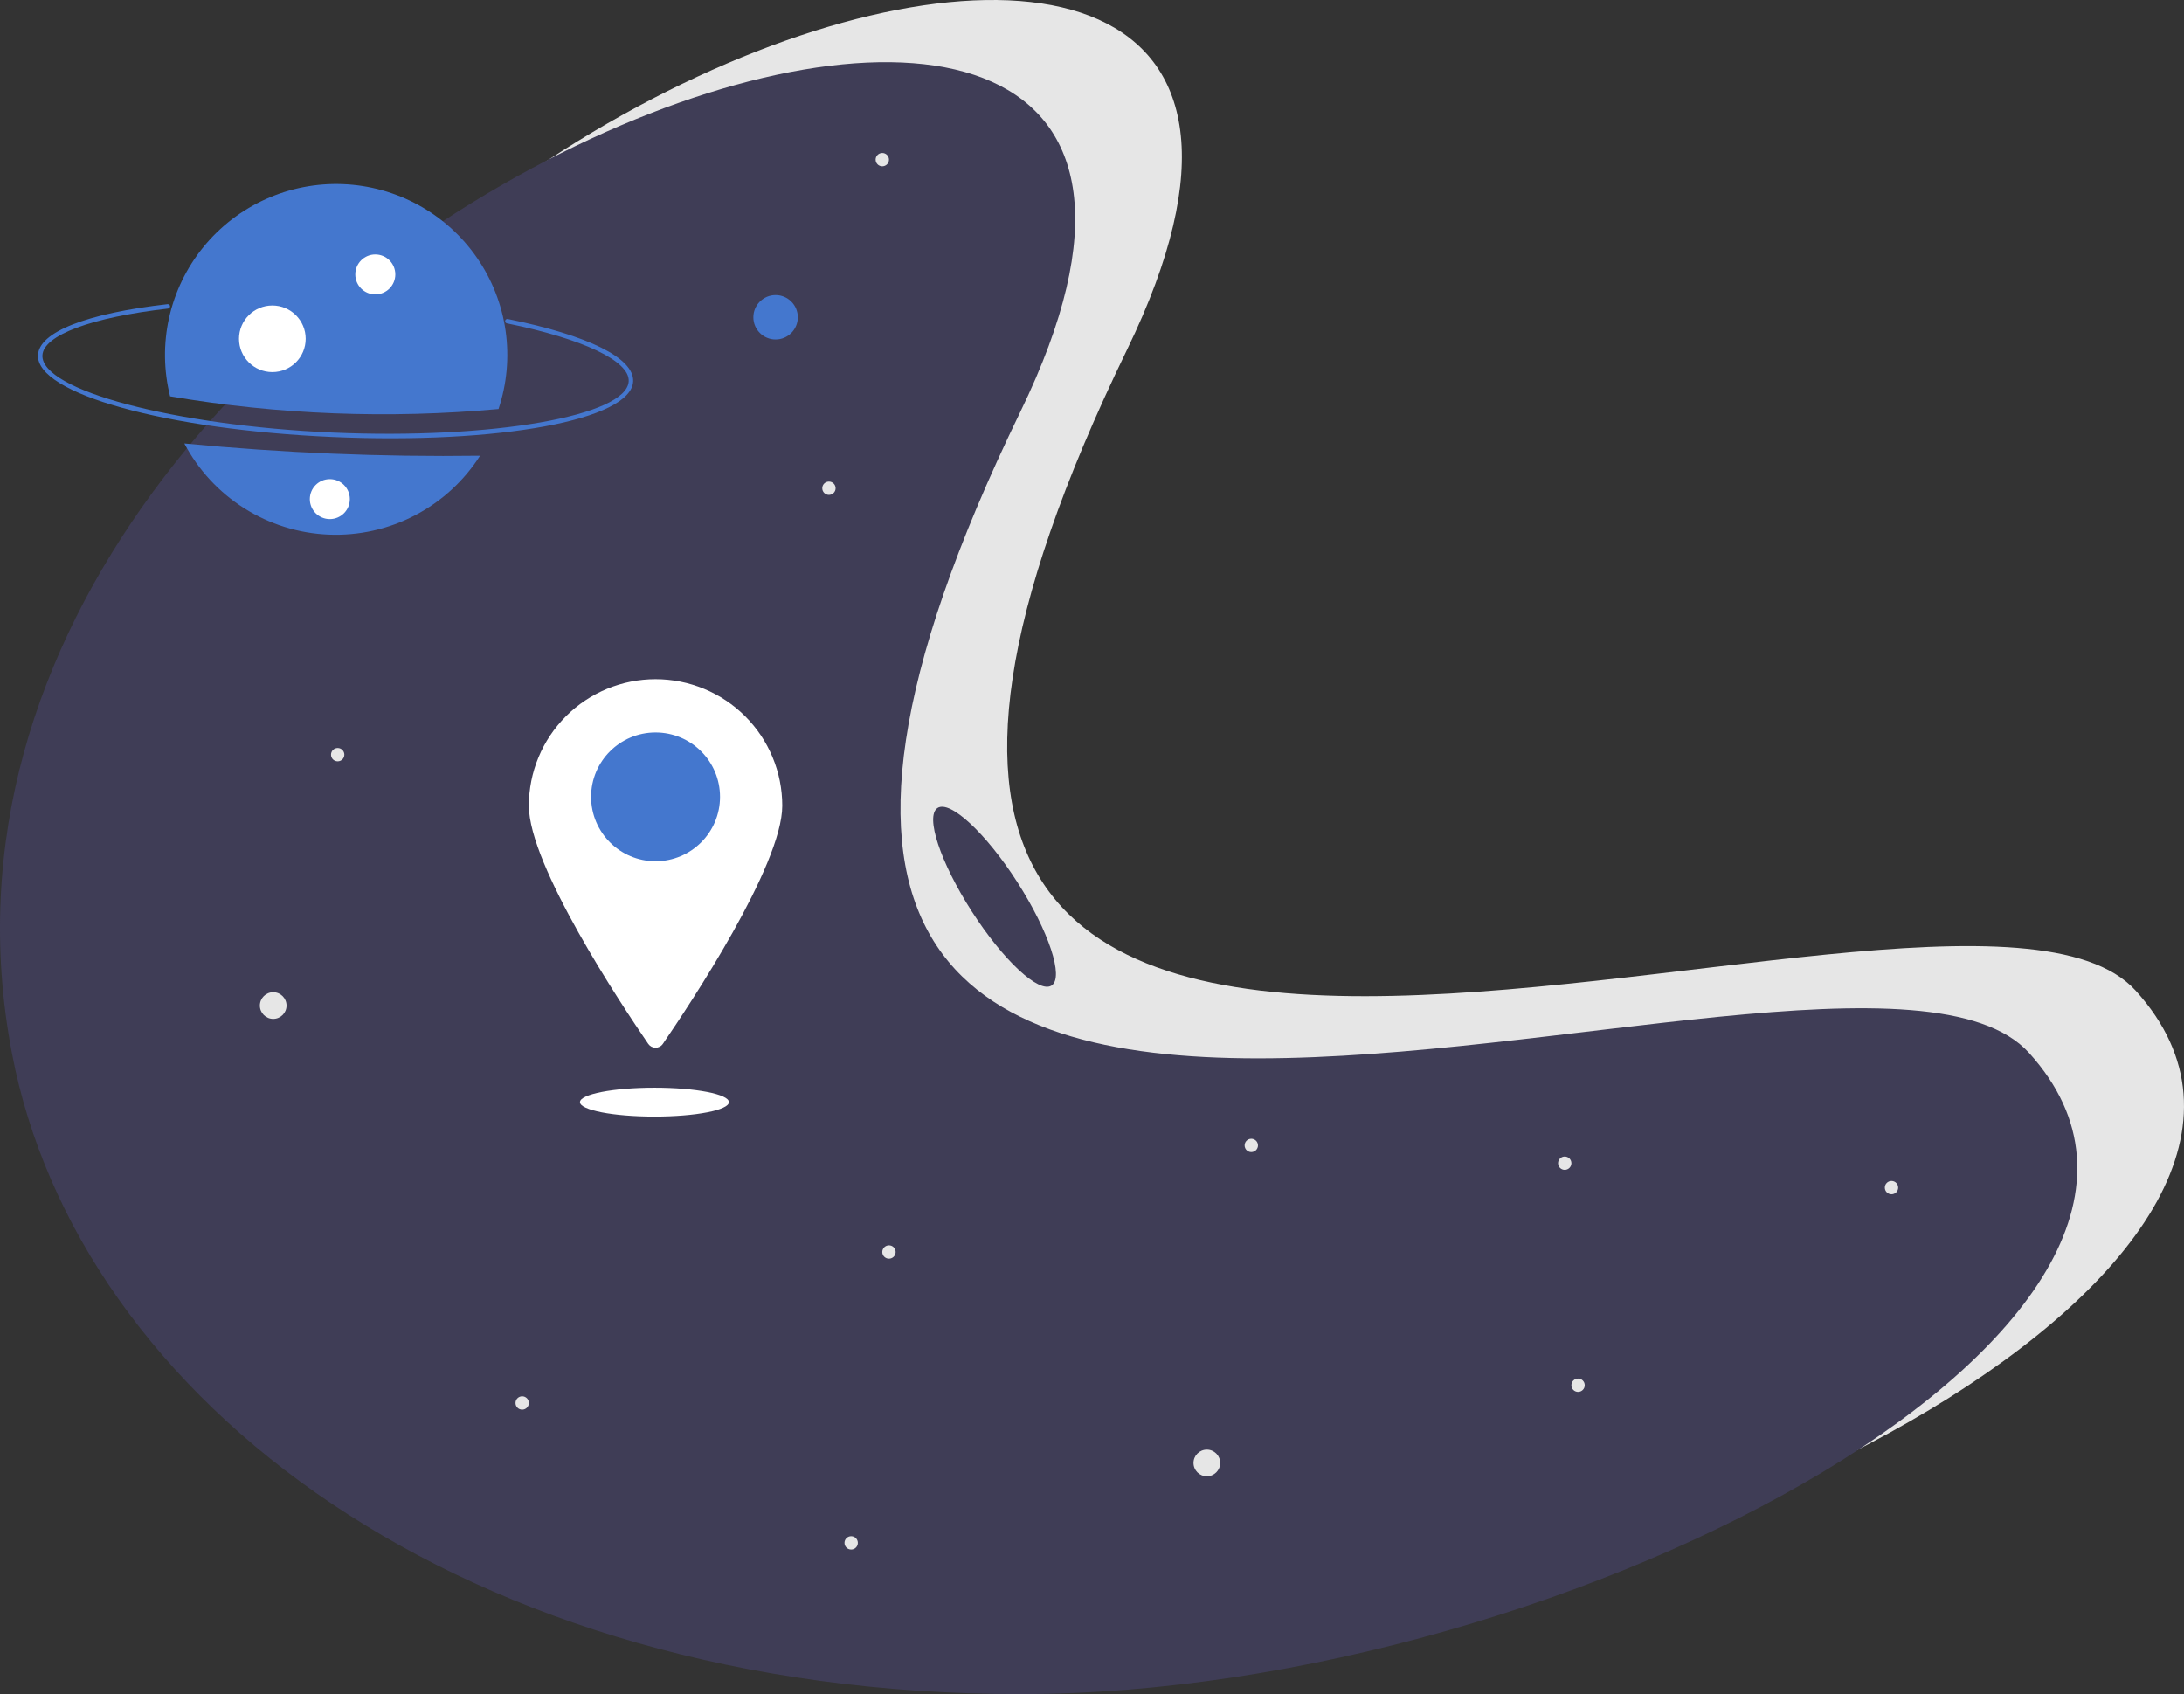 <svg width="468" height="363" viewBox="0 0 468 363" fill="none" xmlns="http://www.w3.org/2000/svg">
<rect x="0" y="0" width="468" height="363" fill="#333333" stroke="none"/>
<g clip-path="url(#clip0_17_458)">
<path d="M457.656 212.28C508.615 268.565 360.893 349.679 241.531 349.679C122.168 349.679 39.587 286.83 25.405 212.28C-8.982 31.522 318.392 -83.366 241.531 74.881C129.496 305.545 417.525 167.955 457.656 212.28Z" fill="#E6E6E6"/>
<path d="M434.792 225.601C485.751 281.886 338.029 363 218.666 363C99.303 363 16.723 300.151 2.541 225.601C-31.846 44.843 295.528 -70.046 218.666 88.202C106.632 318.866 394.661 181.276 434.792 225.601Z" fill="#3F3D56"/>
<path d="M71.258 93.639C35.5 92.066 7.775 84.363 8.139 76.101C8.358 71.147 18.477 67.164 35.904 65.173C35.966 65.165 36.029 65.17 36.09 65.187C36.15 65.204 36.207 65.233 36.256 65.272C36.306 65.311 36.347 65.359 36.377 65.414C36.408 65.469 36.427 65.529 36.434 65.591C36.441 65.653 36.436 65.717 36.419 65.777C36.401 65.837 36.372 65.894 36.333 65.942C36.294 65.991 36.245 66.032 36.19 66.062C36.135 66.093 36.074 66.112 36.012 66.118C19.596 67.994 9.281 71.835 9.091 76.142C8.762 83.614 37.25 91.191 71.3 92.688C105.35 94.185 134.394 89.138 134.724 81.667C134.914 77.342 124.912 72.597 108.621 69.284C108.56 69.272 108.501 69.248 108.449 69.213C108.397 69.178 108.353 69.133 108.318 69.081C108.283 69.029 108.259 68.97 108.247 68.909C108.235 68.847 108.236 68.784 108.248 68.723C108.261 68.662 108.285 68.603 108.32 68.551C108.355 68.499 108.4 68.455 108.453 68.421C108.505 68.386 108.563 68.362 108.625 68.35C108.687 68.339 108.75 68.339 108.811 68.352C126.103 71.868 135.895 76.736 135.675 81.709C135.311 89.971 107.016 95.211 71.258 93.639Z" fill="#4477CE"/>
<path d="M39.499 95.022C42.491 100.698 46.922 105.489 52.35 108.917C57.778 112.345 64.011 114.289 70.428 114.555C76.844 114.821 83.218 113.399 88.911 110.433C94.605 107.466 99.418 103.058 102.87 97.649C81.714 97.934 60.559 97.057 39.499 95.022Z" fill="#4477CE"/>
<path d="M106.826 87.642C108.626 82.249 109.145 76.511 108.341 70.883C107.537 65.255 105.432 59.891 102.194 55.216C98.956 50.541 94.672 46.683 89.683 43.947C84.693 41.211 79.135 39.672 73.447 39.453C67.759 39.233 62.098 40.339 56.912 42.683C51.726 45.026 47.157 48.543 43.568 52.955C39.978 57.367 37.466 62.553 36.23 68.102C34.994 73.651 35.068 79.412 36.446 84.927C59.69 88.868 83.347 89.781 106.826 87.642Z" fill="#4477CE"/>
<path d="M80.422 63.084C82.79 63.084 84.709 61.167 84.709 58.802C84.709 56.438 82.79 54.521 80.422 54.521C78.055 54.521 76.135 56.438 76.135 58.802C76.135 61.167 78.055 63.084 80.422 63.084Z" fill="white"/>
<path d="M58.358 79.731C62.305 79.731 65.504 76.536 65.504 72.594C65.504 68.653 62.305 65.458 58.358 65.458C54.412 65.458 51.213 68.653 51.213 72.594C51.213 76.536 54.412 79.731 58.358 79.731Z" fill="white"/>
<path d="M166.198 72.74C168.829 72.74 170.961 70.61 170.961 67.983C170.961 65.356 168.829 63.226 166.198 63.226C163.567 63.226 161.435 65.356 161.435 67.983C161.435 70.61 163.567 72.74 166.198 72.74Z" fill="#4477CE"/>
<path d="M58.545 218.318C60.123 218.318 61.403 217.04 61.403 215.464C61.403 213.887 60.123 212.609 58.545 212.609C56.966 212.609 55.687 213.887 55.687 215.464C55.687 217.04 56.966 218.318 58.545 218.318Z" fill="#E6E6E6"/>
<path d="M258.609 316.322C260.187 316.322 261.467 315.044 261.467 313.467C261.467 311.891 260.187 310.613 258.609 310.613C257.03 310.613 255.75 311.891 255.75 313.467C255.75 315.044 257.03 316.322 258.609 316.322Z" fill="#E6E6E6"/>
<path d="M72.359 163.132C73.148 163.132 73.788 162.493 73.788 161.705C73.788 160.917 73.148 160.277 72.359 160.277C71.57 160.277 70.93 160.917 70.93 161.705C70.93 162.493 71.57 163.132 72.359 163.132Z" fill="#E6E6E6"/>
<path d="M190.492 269.699C191.281 269.699 191.921 269.06 191.921 268.272C191.921 267.483 191.281 266.844 190.492 266.844C189.702 266.844 189.062 267.483 189.062 268.272C189.062 269.06 189.702 269.699 190.492 269.699Z" fill="#E6E6E6"/>
<path d="M405.322 255.902C406.111 255.902 406.751 255.263 406.751 254.475C406.751 253.687 406.111 253.048 405.322 253.048C404.532 253.048 403.893 253.687 403.893 254.475C403.893 255.263 404.532 255.902 405.322 255.902Z" fill="#E6E6E6"/>
<path d="M338.158 298.244C338.947 298.244 339.587 297.605 339.587 296.816C339.587 296.028 338.947 295.389 338.158 295.389C337.368 295.389 336.729 296.028 336.729 296.816C336.729 297.605 337.368 298.244 338.158 298.244Z" fill="#E6E6E6"/>
<path d="M268.135 246.863C268.924 246.863 269.564 246.224 269.564 245.436C269.564 244.648 268.924 244.009 268.135 244.009C267.346 244.009 266.706 244.648 266.706 245.436C266.706 246.224 267.346 246.863 268.135 246.863Z" fill="#E6E6E6"/>
<path d="M177.63 106.043C178.419 106.043 179.059 105.404 179.059 104.615C179.059 103.827 178.419 103.188 177.63 103.188C176.841 103.188 176.201 103.827 176.201 104.615C176.201 105.404 176.841 106.043 177.63 106.043Z" fill="#E6E6E6"/>
<path d="M189.062 35.632C189.852 35.632 190.491 34.993 190.491 34.205C190.491 33.417 189.852 32.778 189.062 32.778C188.273 32.778 187.633 33.417 187.633 34.205C187.633 34.993 188.273 35.632 189.062 35.632Z" fill="#E6E6E6"/>
<path d="M182.393 332.021C183.183 332.021 183.822 331.382 183.822 330.594C183.822 329.806 183.183 329.167 182.393 329.167C181.604 329.167 180.964 329.806 180.964 330.594C180.964 331.382 181.604 332.021 182.393 332.021Z" fill="#E6E6E6"/>
<path d="M111.895 302.05C112.684 302.05 113.324 301.41 113.324 300.622C113.324 299.834 112.684 299.195 111.895 299.195C111.106 299.195 110.466 299.834 110.466 300.622C110.466 301.41 111.106 302.05 111.895 302.05Z" fill="#E6E6E6"/>
<path d="M335.3 250.669C336.089 250.669 336.729 250.03 336.729 249.242C336.729 248.454 336.089 247.815 335.3 247.815C334.51 247.815 333.871 248.454 333.871 249.242C333.871 250.03 334.51 250.669 335.3 250.669Z" fill="#E6E6E6"/>
<path d="M70.677 111.229C73.044 111.229 74.964 109.312 74.964 106.947C74.964 104.582 73.044 102.665 70.677 102.665C68.309 102.665 66.39 104.582 66.39 106.947C66.39 109.312 68.309 111.229 70.677 111.229Z" fill="white"/>
<path d="M167.627 172.647C167.627 185.435 147.831 215.234 142.045 223.669C141.871 223.924 141.637 224.133 141.363 224.277C141.09 224.421 140.785 224.496 140.476 224.496C140.166 224.496 139.862 224.421 139.588 224.277C139.315 224.133 139.081 223.924 138.906 223.669C133.121 215.234 113.324 185.435 113.324 172.647C113.324 169.086 114.027 165.56 115.391 162.27C116.755 158.979 118.755 155.99 121.277 153.472C123.798 150.954 126.791 148.956 130.085 147.594C133.379 146.231 136.91 145.529 140.476 145.529C144.041 145.529 147.572 146.231 150.866 147.594C154.16 148.956 157.153 150.954 159.675 153.472C162.196 155.99 164.196 158.979 165.56 162.27C166.925 165.56 167.627 169.086 167.627 172.647Z" fill="white"/>
<path d="M140.476 184.541C148.105 184.541 154.289 178.364 154.289 170.744C154.289 163.124 148.105 156.947 140.476 156.947C132.846 156.947 126.662 163.124 126.662 170.744C126.662 178.364 132.846 184.541 140.476 184.541Z" fill="#4477CE"/>
<path d="M140.237 239.251C149.05 239.251 156.195 237.867 156.195 236.159C156.195 234.451 149.05 233.067 140.237 233.067C131.424 233.067 124.28 234.451 124.28 236.159C124.28 237.867 131.424 239.251 140.237 239.251Z" fill="white"/>
<path d="M225.329 211.177C228.026 209.45 224.746 199.532 218.002 189.025C211.258 178.518 203.604 171.401 200.907 173.128C198.209 174.855 201.49 184.773 208.234 195.28C214.978 205.786 222.631 212.904 225.329 211.177Z" fill="#3F3D56"/>
</g>
<defs>
<clipPath id="clip0_17_458">
<rect width="468" height="363" fill="white"/>
</clipPath>
</defs>
</svg>
